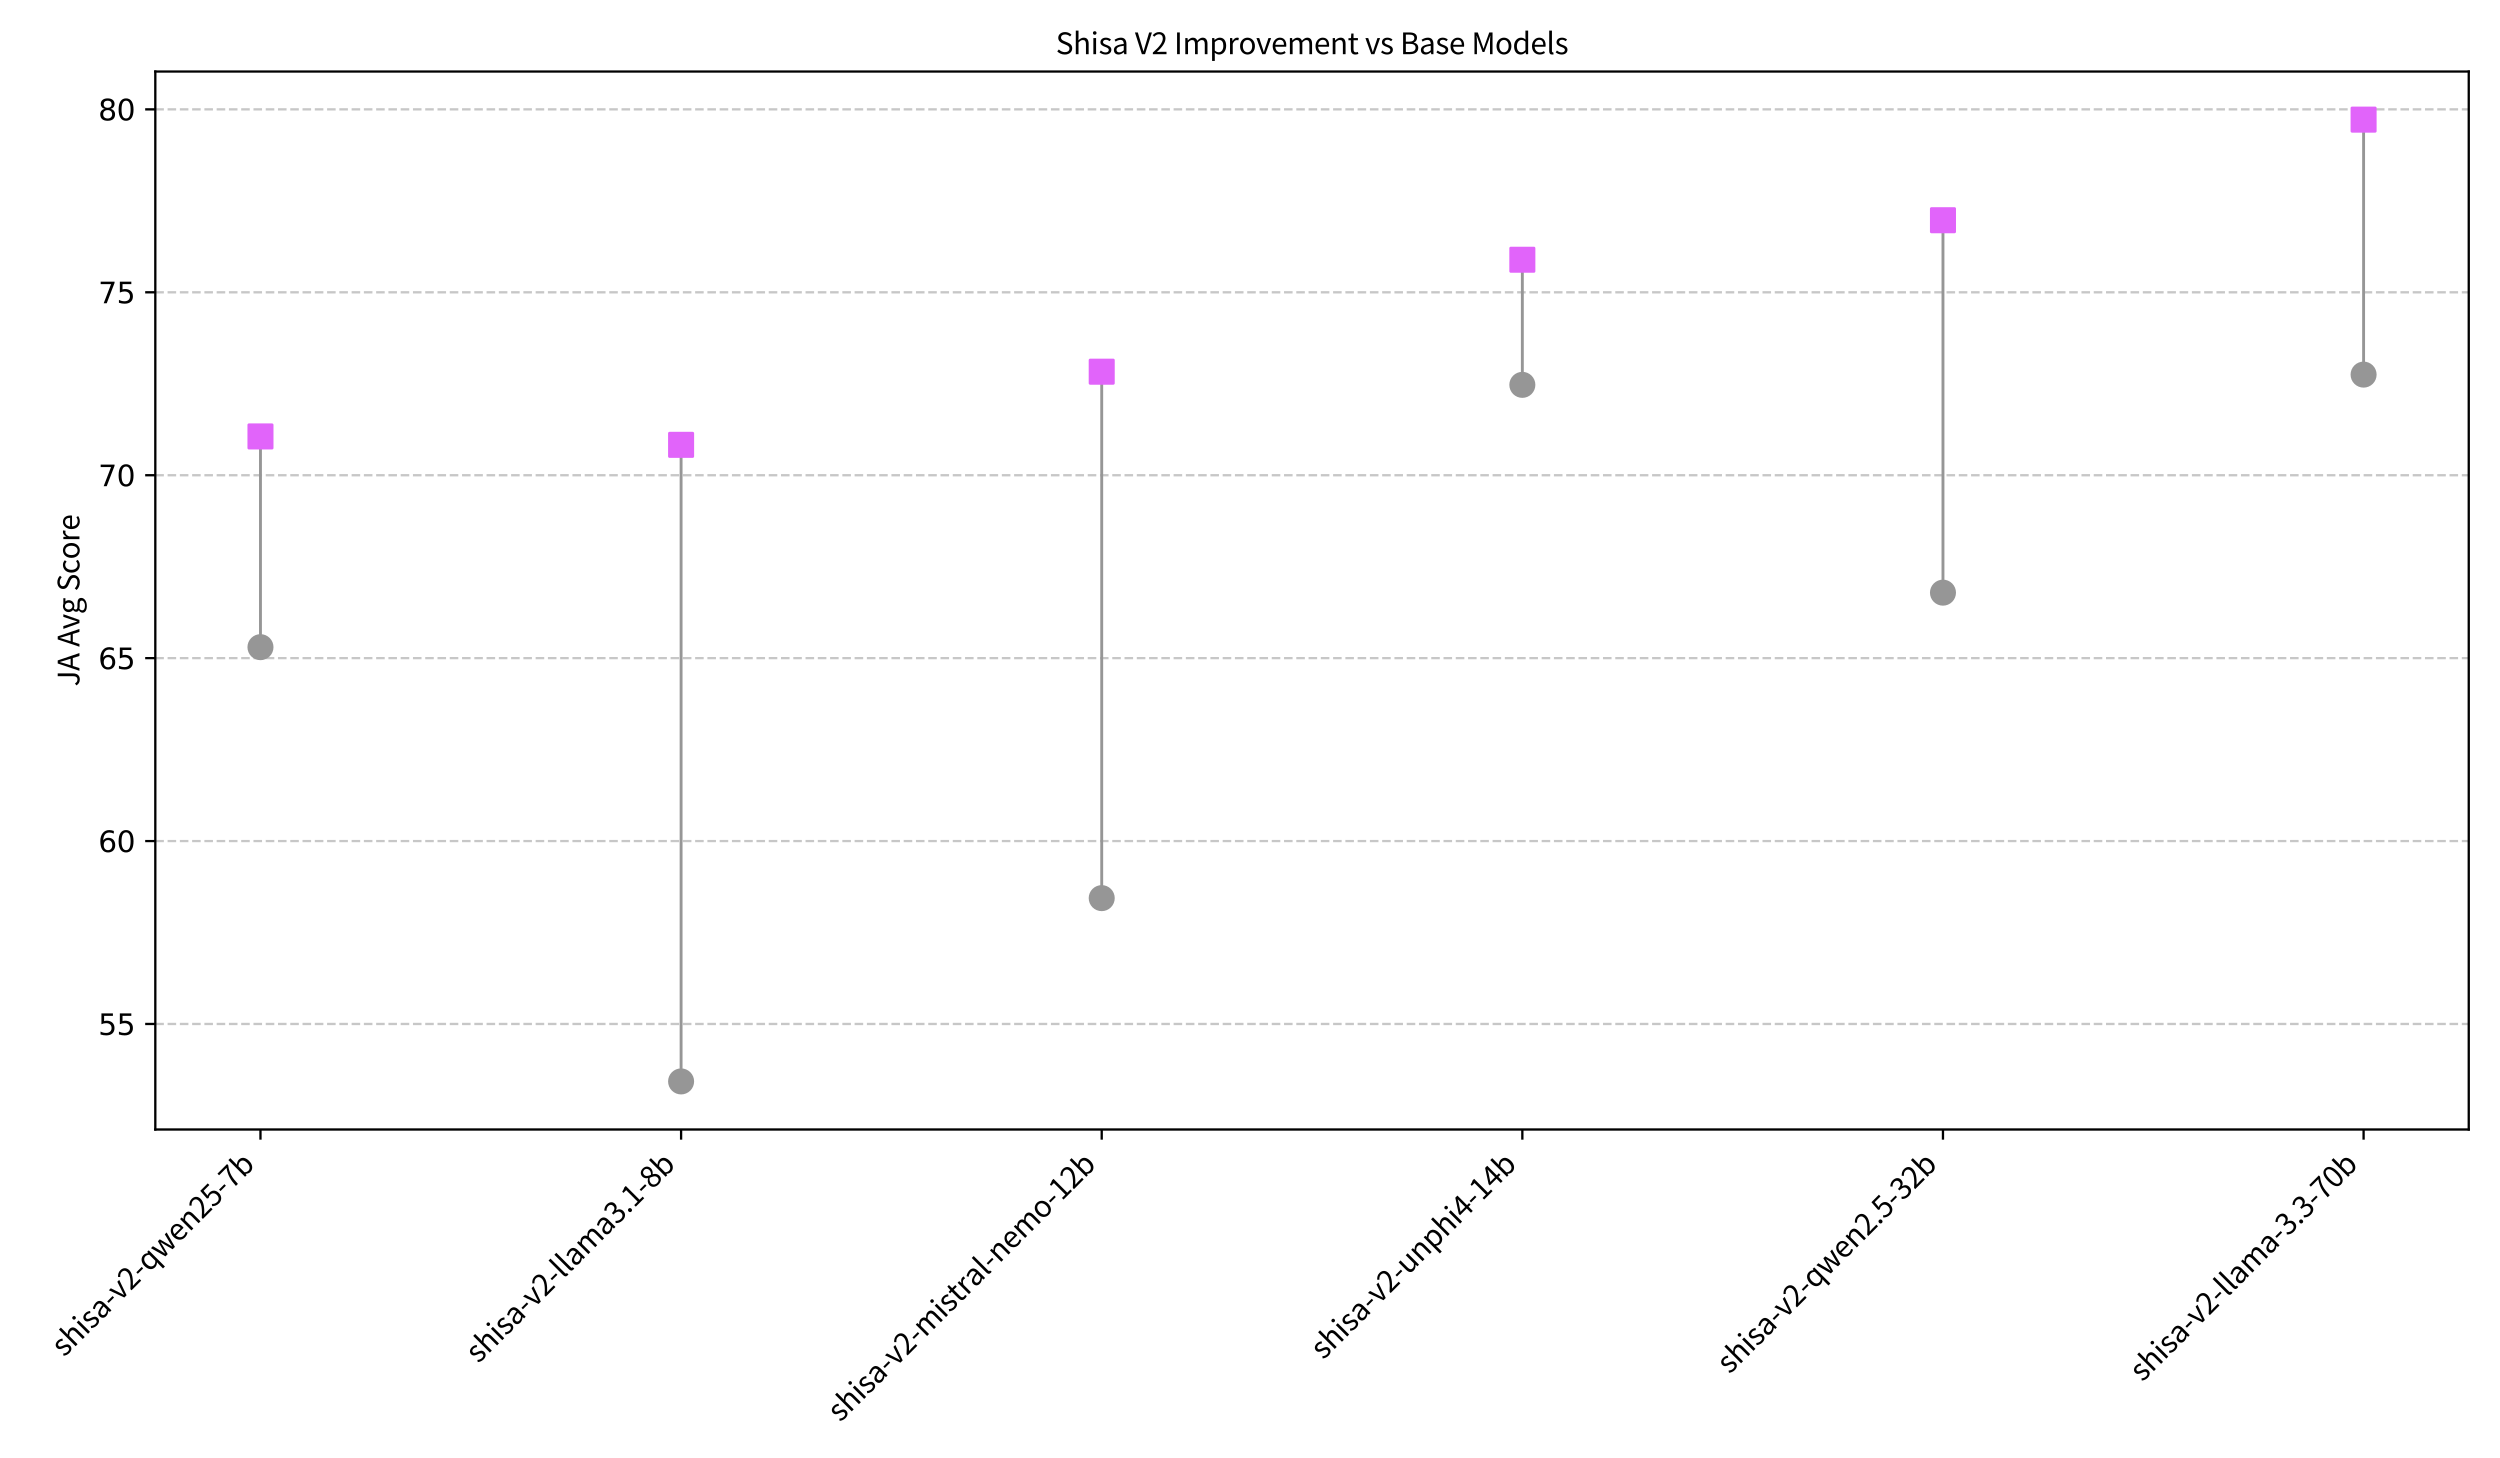 <?xml version="1.0" encoding="utf-8" standalone="no"?>
<!DOCTYPE svg PUBLIC "-//W3C//DTD SVG 1.1//EN"
  "http://www.w3.org/Graphics/SVG/1.1/DTD/svg11.dtd">
<svg xmlns:xlink="http://www.w3.org/1999/xlink" width="864pt" height="504pt" viewBox="0 0 864 504" xmlns="http://www.w3.org/2000/svg" version="1.1">
 <defs>
  <style type="text/css">*{stroke-linejoin: round; stroke-linecap: butt}</style>
 </defs>
 <g id="figure_1">
  <g id="patch_1">
   <path d="M 0 504 
L 864 504 
L 864 0 
L 0 0 
z
" style="fill: #ffffff"/>
  </g>
  <g id="axes_1">
   <g id="patch_2">
    <path d="M 53.676 390.359 
L 853.2 390.359 
L 853.2 24.72 
L 53.676 24.72 
z
" style="fill: #ffffff"/>
   </g>
   <g id="matplotlib.axis_1">
    <g id="xtick_1">
     <g id="line2d_1">
      <defs>
       <path id="m5d66eae91f" d="M 0 0 
L 0 3.5 
" style="stroke: #000000; stroke-width: 0.8"/>
      </defs>
      <g>
       <use xlink:href="#m5d66eae91f" x="90.018" y="390.359" style="stroke: #000000; stroke-width: 0.8"/>
      </g>
     </g>
     <g id="text_1">
      <!-- shisa-v2-qwen25-7b -->
      <g transform="translate(22.164 469.222) rotate(-45) scale(0.1 -0.1)">
       <defs>
        <path id="NotoSansCJKjp-Regular-73" d="M 1498 -83 
C 2317 -83 2758 384 2758 947 
C 2758 1606 2208 1811 1702 2003 
C 1312 2150 954 2278 954 2605 
C 954 2880 1158 3110 1600 3110 
C 1907 3110 2150 2976 2387 2803 
L 2669 3168 
C 2406 3386 2022 3565 1594 3565 
C 832 3565 397 3130 397 2579 
C 397 1984 922 1754 1408 1574 
C 1792 1434 2202 1267 2202 915 
C 2202 614 1978 371 1517 371 
C 1101 371 794 538 486 787 
L 205 397 
C 531 122 1005 -83 1498 -83 
z
" transform="scale(0.016)"/>
        <path id="NotoSansCJKjp-Regular-68" d="M 589 0 
L 1178 0 
L 1178 2522 
C 1523 2874 1766 3053 2125 3053 
C 2586 3053 2784 2778 2784 2125 
L 2784 0 
L 3366 0 
L 3366 2202 
C 3366 3085 3034 3565 2304 3565 
C 1830 3565 1472 3302 1152 2982 
L 1178 3699 
L 1178 5094 
L 589 5094 
L 589 0 
z
" transform="scale(0.016)"/>
        <path id="NotoSansCJKjp-Regular-69" d="M 589 0 
L 1178 0 
L 1178 3475 
L 589 3475 
L 589 0 
z
M 883 4192 
C 1114 4192 1274 4346 1274 4582 
C 1274 4806 1114 4960 883 4960 
C 653 4960 499 4806 499 4582 
C 499 4346 653 4192 883 4192 
z
" transform="scale(0.016)"/>
        <path id="NotoSansCJKjp-Regular-61" d="M 1389 -83 
C 1818 -83 2208 141 2541 416 
L 2560 416 
L 2611 0 
L 3091 0 
L 3091 2138 
C 3091 3002 2739 3565 1888 3565 
C 1325 3565 838 3315 525 3110 
L 749 2707 
C 1024 2893 1389 3078 1792 3078 
C 2362 3078 2509 2650 2509 2202 
C 1030 2035 378 1658 378 902 
C 378 275 806 -83 1389 -83 
z
M 1555 390 
C 1210 390 941 544 941 941 
C 941 1389 1338 1677 2509 1811 
L 2509 845 
C 2170 544 1888 390 1555 390 
z
" transform="scale(0.016)"/>
        <path id="NotoSansCJKjp-Regular-2d" d="M 294 1568 
L 1933 1568 
L 1933 2016 
L 294 2016 
L 294 1568 
z
" transform="scale(0.016)"/>
        <path id="NotoSansCJKjp-Regular-76" d="M 1338 0 
L 2022 0 
L 3251 3475 
L 2675 3475 
L 2016 1498 
C 1914 1158 1798 806 1696 474 
L 1664 474 
C 1562 806 1453 1158 1344 1498 
L 691 3475 
L 83 3475 
L 1338 0 
z
" transform="scale(0.016)"/>
        <path id="NotoSansCJKjp-Regular-32" d="M 282 0 
L 3232 0 
L 3232 506 
L 1933 506 
C 1696 506 1408 480 1165 461 
C 2266 1504 3008 2458 3008 3398 
C 3008 4230 2477 4774 1638 4774 
C 1043 4774 634 4506 256 4090 
L 595 3757 
C 858 4070 1184 4301 1568 4301 
C 2150 4301 2432 3910 2432 3373 
C 2432 2566 1754 1632 282 346 
L 282 0 
z
" transform="scale(0.016)"/>
        <path id="NotoSansCJKjp-Regular-71" d="M 2790 -1466 
L 3379 -1466 
L 3379 3475 
L 2912 3475 
L 2854 3149 
L 2842 3149 
C 2534 3418 2253 3565 1843 3565 
C 1050 3565 339 2861 339 1734 
C 339 576 902 -83 1773 -83 
C 2176 -83 2541 128 2822 403 
L 2790 -230 
L 2790 -1466 
z
M 1901 410 
C 1293 410 941 902 941 1741 
C 941 2534 1389 3072 1946 3072 
C 2234 3072 2502 2970 2790 2707 
L 2790 883 
C 2502 563 2221 410 1901 410 
z
" transform="scale(0.016)"/>
        <path id="NotoSansCJKjp-Regular-77" d="M 1139 0 
L 1818 0 
L 2310 1862 
C 2400 2195 2470 2522 2547 2874 
L 2579 2874 
C 2662 2522 2726 2202 2816 1875 
L 3315 0 
L 4026 0 
L 4966 3475 
L 4403 3475 
L 3898 1466 
C 3821 1133 3757 819 3686 499 
L 3654 499 
C 3571 819 3494 1133 3411 1466 
L 2867 3475 
L 2298 3475 
L 1754 1466 
C 1670 1133 1594 819 1523 499 
L 1491 499 
C 1421 819 1357 1133 1286 1466 
L 768 3475 
L 173 3475 
L 1139 0 
z
" transform="scale(0.016)"/>
        <path id="NotoSansCJKjp-Regular-65" d="M 1997 -83 
C 2464 -83 2835 70 3136 269 
L 2931 659 
C 2669 486 2400 384 2061 384 
C 1402 384 947 858 909 1600 
L 3251 1600 
C 3264 1690 3277 1805 3277 1933 
C 3277 2925 2778 3565 1888 3565 
C 1094 3565 333 2867 333 1734 
C 333 589 1069 -83 1997 -83 
z
M 902 2016 
C 973 2707 1408 3098 1901 3098 
C 2445 3098 2765 2720 2765 2016 
L 902 2016 
z
" transform="scale(0.016)"/>
        <path id="NotoSansCJKjp-Regular-6e" d="M 589 0 
L 1178 0 
L 1178 2522 
C 1523 2874 1766 3053 2125 3053 
C 2586 3053 2784 2778 2784 2125 
L 2784 0 
L 3366 0 
L 3366 2202 
C 3366 3085 3034 3565 2304 3565 
C 1830 3565 1466 3302 1139 2970 
L 1126 2970 
L 1069 3475 
L 589 3475 
L 589 0 
z
" transform="scale(0.016)"/>
        <path id="NotoSansCJKjp-Regular-35" d="M 1677 -83 
C 2464 -83 3213 499 3213 1523 
C 3213 2560 2573 3021 1798 3021 
C 1517 3021 1306 2950 1094 2835 
L 1216 4192 
L 2982 4192 
L 2982 4691 
L 704 4691 
L 550 2502 
L 864 2304 
C 1133 2483 1331 2579 1645 2579 
C 2234 2579 2618 2182 2618 1510 
C 2618 826 2176 403 1619 403 
C 1075 403 730 653 467 922 
L 173 538 
C 493 224 941 -83 1677 -83 
z
" transform="scale(0.016)"/>
        <path id="NotoSansCJKjp-Regular-37" d="M 1267 0 
L 1875 0 
C 1952 1837 2150 2931 3251 4339 
L 3251 4691 
L 314 4691 
L 314 4192 
L 2592 4192 
C 1670 2912 1350 1779 1267 0 
z
" transform="scale(0.016)"/>
        <path id="NotoSansCJKjp-Regular-62" d="M 2118 -83 
C 2912 -83 3629 602 3629 1792 
C 3629 2867 3142 3565 2246 3565 
C 1856 3565 1472 3347 1152 3078 
L 1178 3699 
L 1178 5094 
L 589 5094 
L 589 0 
L 1056 0 
L 1107 358 
L 1133 358 
C 1434 83 1798 -83 2118 -83 
z
M 2022 410 
C 1792 410 1478 499 1178 768 
L 1178 2598 
C 1504 2906 1811 3072 2099 3072 
C 2765 3072 3021 2560 3021 1786 
C 3021 928 2598 410 2022 410 
z
" transform="scale(0.016)"/>
       </defs>
       <use xlink:href="#NotoSansCJKjp-Regular-73"/>
       <use xlink:href="#NotoSansCJKjp-Regular-68" transform="translate(46.8 0)"/>
       <use xlink:href="#NotoSansCJKjp-Regular-69" transform="translate(107.5 0)"/>
       <use xlink:href="#NotoSansCJKjp-Regular-73" transform="translate(135 0)"/>
       <use xlink:href="#NotoSansCJKjp-Regular-61" transform="translate(181.8 0)"/>
       <use xlink:href="#NotoSansCJKjp-Regular-2d" transform="translate(238.1 0)"/>
       <use xlink:href="#NotoSansCJKjp-Regular-76" transform="translate(272.8 0)"/>
       <use xlink:href="#NotoSansCJKjp-Regular-32" transform="translate(324.9 0)"/>
       <use xlink:href="#NotoSansCJKjp-Regular-2d" transform="translate(380.4 0)"/>
       <use xlink:href="#NotoSansCJKjp-Regular-71" transform="translate(415.1 0)"/>
       <use xlink:href="#NotoSansCJKjp-Regular-77" transform="translate(477.1 0)"/>
       <use xlink:href="#NotoSansCJKjp-Regular-65" transform="translate(557.3 0)"/>
       <use xlink:href="#NotoSansCJKjp-Regular-6e" transform="translate(612.7 0)"/>
       <use xlink:href="#NotoSansCJKjp-Regular-32" transform="translate(673.7 0)"/>
       <use xlink:href="#NotoSansCJKjp-Regular-35" transform="translate(729.2 0)"/>
       <use xlink:href="#NotoSansCJKjp-Regular-2d" transform="translate(784.7 0)"/>
       <use xlink:href="#NotoSansCJKjp-Regular-37" transform="translate(819.4 0)"/>
       <use xlink:href="#NotoSansCJKjp-Regular-62" transform="translate(874.9 0)"/>
      </g>
     </g>
    </g>
    <g id="xtick_2">
     <g id="line2d_2">
      <g>
       <use xlink:href="#m5d66eae91f" x="235.386" y="390.359" style="stroke: #000000; stroke-width: 0.8"/>
      </g>
     </g>
     <g id="text_2">
      <!-- shisa-v2-llama3.1-8b -->
      <g transform="translate(165.326 471.427) rotate(-45) scale(0.1 -0.1)">
       <defs>
        <path id="NotoSansCJKjp-Regular-6c" d="M 1203 -83 
C 1363 -83 1459 -58 1542 -32 
L 1459 416 
C 1395 403 1370 403 1338 403 
C 1248 403 1178 474 1178 653 
L 1178 5094 
L 589 5094 
L 589 691 
C 589 198 768 -83 1203 -83 
z
" transform="scale(0.016)"/>
        <path id="NotoSansCJKjp-Regular-6d" d="M 589 0 
L 1178 0 
L 1178 2522 
C 1491 2880 1786 3053 2048 3053 
C 2490 3053 2694 2778 2694 2125 
L 2694 0 
L 3277 0 
L 3277 2522 
C 3603 2880 3885 3053 4154 3053 
C 4595 3053 4800 2778 4800 2125 
L 4800 0 
L 5382 0 
L 5382 2202 
C 5382 3085 5043 3565 4333 3565 
C 3904 3565 3546 3290 3181 2899 
C 3040 3309 2758 3565 2221 3565 
C 1805 3565 1446 3302 1139 2970 
L 1126 2970 
L 1069 3475 
L 589 3475 
L 589 0 
z
" transform="scale(0.016)"/>
        <path id="NotoSansCJKjp-Regular-33" d="M 1683 -83 
C 2522 -83 3194 416 3194 1254 
C 3194 1901 2752 2310 2202 2445 
L 2202 2477 
C 2701 2650 3034 3034 3034 3603 
C 3034 4346 2458 4774 1664 4774 
C 1126 4774 710 4538 358 4218 
L 672 3846 
C 941 4115 1267 4301 1645 4301 
C 2138 4301 2438 4006 2438 3558 
C 2438 3053 2112 2662 1139 2662 
L 1139 2214 
C 2227 2214 2598 1843 2598 1274 
C 2598 736 2208 403 1645 403 
C 1114 403 762 659 486 941 
L 186 563 
C 493 224 954 -83 1683 -83 
z
" transform="scale(0.016)"/>
        <path id="NotoSansCJKjp-Regular-2e" d="M 890 -83 
C 1120 -83 1312 96 1312 358 
C 1312 627 1120 806 890 806 
C 653 806 467 627 467 358 
C 467 96 653 -83 890 -83 
z
" transform="scale(0.016)"/>
        <path id="NotoSansCJKjp-Regular-31" d="M 563 0 
L 3136 0 
L 3136 486 
L 2195 486 
L 2195 4691 
L 1747 4691 
C 1491 4544 1190 4435 774 4358 
L 774 3987 
L 1613 3987 
L 1613 486 
L 563 486 
L 563 0 
z
" transform="scale(0.016)"/>
        <path id="NotoSansCJKjp-Regular-38" d="M 1792 -83 
C 2669 -83 3258 448 3258 1126 
C 3258 1773 2880 2125 2470 2362 
L 2470 2394 
C 2746 2611 3091 3034 3091 3526 
C 3091 4250 2605 4762 1805 4762 
C 1075 4762 518 4282 518 3571 
C 518 3078 813 2726 1152 2490 
L 1152 2464 
C 723 2234 294 1792 294 1165 
C 294 442 922 -83 1792 -83 
z
M 2112 2547 
C 1555 2765 1050 3014 1050 3571 
C 1050 4026 1363 4326 1798 4326 
C 2298 4326 2592 3962 2592 3494 
C 2592 3149 2426 2829 2112 2547 
z
M 1798 352 
C 1235 352 813 717 813 1216 
C 813 1664 1082 2035 1459 2278 
C 2125 2010 2701 1779 2701 1146 
C 2701 678 2342 352 1798 352 
z
" transform="scale(0.016)"/>
       </defs>
       <use xlink:href="#NotoSansCJKjp-Regular-73"/>
       <use xlink:href="#NotoSansCJKjp-Regular-68" transform="translate(46.8 0)"/>
       <use xlink:href="#NotoSansCJKjp-Regular-69" transform="translate(107.5 0)"/>
       <use xlink:href="#NotoSansCJKjp-Regular-73" transform="translate(135 0)"/>
       <use xlink:href="#NotoSansCJKjp-Regular-61" transform="translate(181.8 0)"/>
       <use xlink:href="#NotoSansCJKjp-Regular-2d" transform="translate(238.1 0)"/>
       <use xlink:href="#NotoSansCJKjp-Regular-76" transform="translate(272.8 0)"/>
       <use xlink:href="#NotoSansCJKjp-Regular-32" transform="translate(324.9 0)"/>
       <use xlink:href="#NotoSansCJKjp-Regular-2d" transform="translate(380.4 0)"/>
       <use xlink:href="#NotoSansCJKjp-Regular-6c" transform="translate(415.1 0)"/>
       <use xlink:href="#NotoSansCJKjp-Regular-6c" transform="translate(443.5 0)"/>
       <use xlink:href="#NotoSansCJKjp-Regular-61" transform="translate(471.9 0)"/>
       <use xlink:href="#NotoSansCJKjp-Regular-6d" transform="translate(528.2 0)"/>
       <use xlink:href="#NotoSansCJKjp-Regular-61" transform="translate(620.8 0)"/>
       <use xlink:href="#NotoSansCJKjp-Regular-33" transform="translate(677.1 0)"/>
       <use xlink:href="#NotoSansCJKjp-Regular-2e" transform="translate(732.6 0)"/>
       <use xlink:href="#NotoSansCJKjp-Regular-31" transform="translate(760.4 0)"/>
       <use xlink:href="#NotoSansCJKjp-Regular-2d" transform="translate(815.9 0)"/>
       <use xlink:href="#NotoSansCJKjp-Regular-38" transform="translate(850.6 0)"/>
       <use xlink:href="#NotoSansCJKjp-Regular-62" transform="translate(906.1 0)"/>
      </g>
     </g>
    </g>
    <g id="xtick_3">
     <g id="line2d_3">
      <g>
       <use xlink:href="#m5d66eae91f" x="380.754" y="390.359" style="stroke: #000000; stroke-width: 0.8"/>
      </g>
     </g>
     <g id="text_3">
      <!-- shisa-v2-mistral-nemo-12b -->
      <g transform="translate(290.394 491.728) rotate(-45) scale(0.1 -0.1)">
       <defs>
        <path id="NotoSansCJKjp-Regular-74" d="M 1677 -83 
C 1894 -83 2125 -19 2323 45 
L 2208 486 
C 2093 435 1939 390 1811 390 
C 1408 390 1274 634 1274 1056 
L 1274 3002 
L 2221 3002 
L 2221 3475 
L 1274 3475 
L 1274 4454 
L 787 4454 
L 723 3475 
L 173 3443 
L 173 3002 
L 691 3002 
L 691 1075 
C 691 378 941 -83 1677 -83 
z
" transform="scale(0.016)"/>
        <path id="NotoSansCJKjp-Regular-72" d="M 589 0 
L 1178 0 
L 1178 2234 
C 1408 2822 1760 3040 2048 3040 
C 2195 3040 2272 3021 2387 2982 
L 2496 3488 
C 2387 3546 2278 3565 2125 3565 
C 1741 3565 1382 3283 1139 2842 
L 1126 2842 
L 1069 3475 
L 589 3475 
L 589 0 
z
" transform="scale(0.016)"/>
        <path id="NotoSansCJKjp-Regular-6f" d="M 1939 -83 
C 2790 -83 3546 582 3546 1734 
C 3546 2893 2790 3565 1939 3565 
C 1088 3565 333 2893 333 1734 
C 333 582 1088 -83 1939 -83 
z
M 1939 403 
C 1338 403 934 934 934 1734 
C 934 2534 1338 3072 1939 3072 
C 2541 3072 2950 2534 2950 1734 
C 2950 934 2541 403 1939 403 
z
" transform="scale(0.016)"/>
       </defs>
       <use xlink:href="#NotoSansCJKjp-Regular-73"/>
       <use xlink:href="#NotoSansCJKjp-Regular-68" transform="translate(46.8 0)"/>
       <use xlink:href="#NotoSansCJKjp-Regular-69" transform="translate(107.5 0)"/>
       <use xlink:href="#NotoSansCJKjp-Regular-73" transform="translate(135 0)"/>
       <use xlink:href="#NotoSansCJKjp-Regular-61" transform="translate(181.8 0)"/>
       <use xlink:href="#NotoSansCJKjp-Regular-2d" transform="translate(238.1 0)"/>
       <use xlink:href="#NotoSansCJKjp-Regular-76" transform="translate(272.8 0)"/>
       <use xlink:href="#NotoSansCJKjp-Regular-32" transform="translate(324.9 0)"/>
       <use xlink:href="#NotoSansCJKjp-Regular-2d" transform="translate(380.4 0)"/>
       <use xlink:href="#NotoSansCJKjp-Regular-6d" transform="translate(415.1 0)"/>
       <use xlink:href="#NotoSansCJKjp-Regular-69" transform="translate(507.7 0)"/>
       <use xlink:href="#NotoSansCJKjp-Regular-73" transform="translate(535.2 0)"/>
       <use xlink:href="#NotoSansCJKjp-Regular-74" transform="translate(582 0)"/>
       <use xlink:href="#NotoSansCJKjp-Regular-72" transform="translate(619.7 0)"/>
       <use xlink:href="#NotoSansCJKjp-Regular-61" transform="translate(658.5 0)"/>
       <use xlink:href="#NotoSansCJKjp-Regular-6c" transform="translate(714.8 0)"/>
       <use xlink:href="#NotoSansCJKjp-Regular-2d" transform="translate(743.2 0)"/>
       <use xlink:href="#NotoSansCJKjp-Regular-6e" transform="translate(777.9 0)"/>
       <use xlink:href="#NotoSansCJKjp-Regular-65" transform="translate(838.9 0)"/>
       <use xlink:href="#NotoSansCJKjp-Regular-6d" transform="translate(894.3 0)"/>
       <use xlink:href="#NotoSansCJKjp-Regular-6f" transform="translate(986.9 0)"/>
       <use xlink:href="#NotoSansCJKjp-Regular-2d" transform="translate(1047.5 0)"/>
       <use xlink:href="#NotoSansCJKjp-Regular-31" transform="translate(1082.2 0)"/>
       <use xlink:href="#NotoSansCJKjp-Regular-32" transform="translate(1137.7 0)"/>
       <use xlink:href="#NotoSansCJKjp-Regular-62" transform="translate(1193.2 0)"/>
      </g>
     </g>
    </g>
    <g id="xtick_4">
     <g id="line2d_4">
      <g>
       <use xlink:href="#m5d66eae91f" x="526.122" y="390.359" style="stroke: #000000; stroke-width: 0.8"/>
      </g>
     </g>
     <g id="text_4">
      <!-- shisa-v2-unphi4-14b -->
      <g transform="translate(457.327 470.162) rotate(-45) scale(0.1 -0.1)">
       <defs>
        <path id="NotoSansCJKjp-Regular-75" d="M 1606 -83 
C 2080 -83 2426 166 2752 544 
L 2771 544 
L 2816 0 
L 3302 0 
L 3302 3475 
L 2720 3475 
L 2720 1011 
C 2387 602 2138 422 1779 422 
C 1318 422 1126 698 1126 1344 
L 1126 3475 
L 538 3475 
L 538 1274 
C 538 384 870 -83 1606 -83 
z
" transform="scale(0.016)"/>
        <path id="NotoSansCJKjp-Regular-70" d="M 589 -1466 
L 1178 -1466 
L 1178 -288 
L 1158 320 
C 1472 58 1805 -83 2118 -83 
C 2912 -83 3629 602 3629 1792 
C 3629 2867 3142 3565 2246 3565 
C 1843 3565 1453 3334 1139 3072 
L 1126 3072 
L 1069 3475 
L 589 3475 
L 589 -1466 
z
M 2022 410 
C 1792 410 1485 499 1178 768 
L 1178 2598 
C 1510 2906 1811 3072 2099 3072 
C 2765 3072 3021 2560 3021 1786 
C 3021 928 2598 410 2022 410 
z
" transform="scale(0.016)"/>
        <path id="NotoSansCJKjp-Regular-34" d="M 2176 0 
L 2726 0 
L 2726 1293 
L 3354 1293 
L 3354 1760 
L 2726 1760 
L 2726 4691 
L 2080 4691 
L 128 1677 
L 128 1293 
L 2176 1293 
L 2176 0 
z
M 2176 1760 
L 736 1760 
L 1805 3360 
C 1939 3590 2067 3827 2182 4051 
L 2208 4051 
C 2195 3814 2176 3430 2176 3200 
L 2176 1760 
z
" transform="scale(0.016)"/>
       </defs>
       <use xlink:href="#NotoSansCJKjp-Regular-73"/>
       <use xlink:href="#NotoSansCJKjp-Regular-68" transform="translate(46.8 0)"/>
       <use xlink:href="#NotoSansCJKjp-Regular-69" transform="translate(107.5 0)"/>
       <use xlink:href="#NotoSansCJKjp-Regular-73" transform="translate(135 0)"/>
       <use xlink:href="#NotoSansCJKjp-Regular-61" transform="translate(181.8 0)"/>
       <use xlink:href="#NotoSansCJKjp-Regular-2d" transform="translate(238.1 0)"/>
       <use xlink:href="#NotoSansCJKjp-Regular-76" transform="translate(272.8 0)"/>
       <use xlink:href="#NotoSansCJKjp-Regular-32" transform="translate(324.9 0)"/>
       <use xlink:href="#NotoSansCJKjp-Regular-2d" transform="translate(380.4 0)"/>
       <use xlink:href="#NotoSansCJKjp-Regular-75" transform="translate(415.1 0)"/>
       <use xlink:href="#NotoSansCJKjp-Regular-6e" transform="translate(475.8 0)"/>
       <use xlink:href="#NotoSansCJKjp-Regular-70" transform="translate(536.8 0)"/>
       <use xlink:href="#NotoSansCJKjp-Regular-68" transform="translate(598.8 0)"/>
       <use xlink:href="#NotoSansCJKjp-Regular-69" transform="translate(659.5 0)"/>
       <use xlink:href="#NotoSansCJKjp-Regular-34" transform="translate(687 0)"/>
       <use xlink:href="#NotoSansCJKjp-Regular-2d" transform="translate(742.5 0)"/>
       <use xlink:href="#NotoSansCJKjp-Regular-31" transform="translate(777.2 0)"/>
       <use xlink:href="#NotoSansCJKjp-Regular-34" transform="translate(832.7 0)"/>
       <use xlink:href="#NotoSansCJKjp-Regular-62" transform="translate(888.2 0)"/>
      </g>
     </g>
    </g>
    <g id="xtick_5">
     <g id="line2d_5">
      <g>
       <use xlink:href="#m5d66eae91f" x="671.49" y="390.359" style="stroke: #000000; stroke-width: 0.8"/>
      </g>
     </g>
     <g id="text_5">
      <!-- shisa-v2-qwen2.5-32b -->
      <g transform="translate(597.745 475.112) rotate(-45) scale(0.1 -0.1)">
       <use xlink:href="#NotoSansCJKjp-Regular-73"/>
       <use xlink:href="#NotoSansCJKjp-Regular-68" transform="translate(46.8 0)"/>
       <use xlink:href="#NotoSansCJKjp-Regular-69" transform="translate(107.5 0)"/>
       <use xlink:href="#NotoSansCJKjp-Regular-73" transform="translate(135 0)"/>
       <use xlink:href="#NotoSansCJKjp-Regular-61" transform="translate(181.8 0)"/>
       <use xlink:href="#NotoSansCJKjp-Regular-2d" transform="translate(238.1 0)"/>
       <use xlink:href="#NotoSansCJKjp-Regular-76" transform="translate(272.8 0)"/>
       <use xlink:href="#NotoSansCJKjp-Regular-32" transform="translate(324.9 0)"/>
       <use xlink:href="#NotoSansCJKjp-Regular-2d" transform="translate(380.4 0)"/>
       <use xlink:href="#NotoSansCJKjp-Regular-71" transform="translate(415.1 0)"/>
       <use xlink:href="#NotoSansCJKjp-Regular-77" transform="translate(477.1 0)"/>
       <use xlink:href="#NotoSansCJKjp-Regular-65" transform="translate(557.3 0)"/>
       <use xlink:href="#NotoSansCJKjp-Regular-6e" transform="translate(612.7 0)"/>
       <use xlink:href="#NotoSansCJKjp-Regular-32" transform="translate(673.7 0)"/>
       <use xlink:href="#NotoSansCJKjp-Regular-2e" transform="translate(729.2 0)"/>
       <use xlink:href="#NotoSansCJKjp-Regular-35" transform="translate(757 0)"/>
       <use xlink:href="#NotoSansCJKjp-Regular-2d" transform="translate(812.5 0)"/>
       <use xlink:href="#NotoSansCJKjp-Regular-33" transform="translate(847.2 0)"/>
       <use xlink:href="#NotoSansCJKjp-Regular-32" transform="translate(902.7 0)"/>
       <use xlink:href="#NotoSansCJKjp-Regular-62" transform="translate(958.2 0)"/>
      </g>
     </g>
    </g>
    <g id="xtick_6">
     <g id="line2d_6">
      <g>
       <use xlink:href="#m5d66eae91f" x="816.858" y="390.359" style="stroke: #000000; stroke-width: 0.8"/>
      </g>
     </g>
     <g id="text_6">
      <!-- shisa-v2-llama-3.3-70b -->
      <g transform="translate(740.42 477.805) rotate(-45) scale(0.1 -0.1)">
       <defs>
        <path id="NotoSansCJKjp-Regular-30" d="M 1779 -83 
C 2669 -83 3238 723 3238 2362 
C 3238 3987 2669 4774 1779 4774 
C 883 4774 320 3987 320 2362 
C 320 723 883 -83 1779 -83 
z
M 1779 390 
C 1248 390 883 986 883 2362 
C 883 3731 1248 4314 1779 4314 
C 2310 4314 2675 3731 2675 2362 
C 2675 986 2310 390 1779 390 
z
" transform="scale(0.016)"/>
       </defs>
       <use xlink:href="#NotoSansCJKjp-Regular-73"/>
       <use xlink:href="#NotoSansCJKjp-Regular-68" transform="translate(46.8 0)"/>
       <use xlink:href="#NotoSansCJKjp-Regular-69" transform="translate(107.5 0)"/>
       <use xlink:href="#NotoSansCJKjp-Regular-73" transform="translate(135 0)"/>
       <use xlink:href="#NotoSansCJKjp-Regular-61" transform="translate(181.8 0)"/>
       <use xlink:href="#NotoSansCJKjp-Regular-2d" transform="translate(238.1 0)"/>
       <use xlink:href="#NotoSansCJKjp-Regular-76" transform="translate(272.8 0)"/>
       <use xlink:href="#NotoSansCJKjp-Regular-32" transform="translate(324.9 0)"/>
       <use xlink:href="#NotoSansCJKjp-Regular-2d" transform="translate(380.4 0)"/>
       <use xlink:href="#NotoSansCJKjp-Regular-6c" transform="translate(415.1 0)"/>
       <use xlink:href="#NotoSansCJKjp-Regular-6c" transform="translate(443.5 0)"/>
       <use xlink:href="#NotoSansCJKjp-Regular-61" transform="translate(471.9 0)"/>
       <use xlink:href="#NotoSansCJKjp-Regular-6d" transform="translate(528.2 0)"/>
       <use xlink:href="#NotoSansCJKjp-Regular-61" transform="translate(620.8 0)"/>
       <use xlink:href="#NotoSansCJKjp-Regular-2d" transform="translate(677.1 0)"/>
       <use xlink:href="#NotoSansCJKjp-Regular-33" transform="translate(711.8 0)"/>
       <use xlink:href="#NotoSansCJKjp-Regular-2e" transform="translate(767.3 0)"/>
       <use xlink:href="#NotoSansCJKjp-Regular-33" transform="translate(795.1 0)"/>
       <use xlink:href="#NotoSansCJKjp-Regular-2d" transform="translate(850.6 0)"/>
       <use xlink:href="#NotoSansCJKjp-Regular-37" transform="translate(885.3 0)"/>
       <use xlink:href="#NotoSansCJKjp-Regular-30" transform="translate(940.8 0)"/>
       <use xlink:href="#NotoSansCJKjp-Regular-62" transform="translate(996.3 0)"/>
      </g>
     </g>
    </g>
   </g>
   <g id="matplotlib.axis_2">
    <g id="ytick_1">
     <g id="line2d_7">
      <path d="M 53.676 353.888 
L 853.2 353.888 
" clip-path="url(#p41ccd179f3)" style="fill: none; stroke-dasharray: 2.96,1.28; stroke-dashoffset: 0; stroke: #b0b0b0; stroke-opacity: 0.7; stroke-width: 0.8"/>
     </g>
     <g id="line2d_8">
      <defs>
       <path id="m569d8ddca1" d="M 0 0 
L -3.5 0 
" style="stroke: #000000; stroke-width: 0.8"/>
      </defs>
      <g>
       <use xlink:href="#m569d8ddca1" x="53.676" y="353.888" style="stroke: #000000; stroke-width: 0.8"/>
      </g>
     </g>
     <g id="text_7">
      <!-- 55 -->
      <g transform="translate(33.951 357.688) scale(0.1 -0.1)">
       <defs>
        <path id="DejaVuSans-35" d="M 691 4666 
L 3169 4666 
L 3169 4134 
L 1269 4134 
L 1269 2991 
Q 1406 3038 1543 3061 
Q 1681 3084 1819 3084 
Q 2600 3084 3056 2656 
Q 3513 2228 3513 1497 
Q 3513 744 3044 326 
Q 2575 -91 1722 -91 
Q 1428 -91 1123 -41 
Q 819 9 494 109 
L 494 744 
Q 775 591 1075 516 
Q 1375 441 1709 441 
Q 2250 441 2565 725 
Q 2881 1009 2881 1497 
Q 2881 1984 2565 2268 
Q 2250 2553 1709 2553 
Q 1456 2553 1204 2497 
Q 953 2441 691 2322 
L 691 4666 
z
" transform="scale(0.016)"/>
       </defs>
       <use xlink:href="#DejaVuSans-35"/>
       <use xlink:href="#DejaVuSans-35" transform="translate(63.623 0)"/>
      </g>
     </g>
    </g>
    <g id="ytick_2">
     <g id="line2d_9">
      <path d="M 53.676 290.671 
L 853.2 290.671 
" clip-path="url(#p41ccd179f3)" style="fill: none; stroke-dasharray: 2.96,1.28; stroke-dashoffset: 0; stroke: #b0b0b0; stroke-opacity: 0.7; stroke-width: 0.8"/>
     </g>
     <g id="line2d_10">
      <g>
       <use xlink:href="#m569d8ddca1" x="53.676" y="290.671" style="stroke: #000000; stroke-width: 0.8"/>
      </g>
     </g>
     <g id="text_8">
      <!-- 60 -->
      <g transform="translate(33.951 294.47) scale(0.1 -0.1)">
       <defs>
        <path id="DejaVuSans-36" d="M 2113 2584 
Q 1688 2584 1439 2293 
Q 1191 2003 1191 1497 
Q 1191 994 1439 701 
Q 1688 409 2113 409 
Q 2538 409 2786 701 
Q 3034 994 3034 1497 
Q 3034 2003 2786 2293 
Q 2538 2584 2113 2584 
z
M 3366 4563 
L 3366 3988 
Q 3128 4100 2886 4159 
Q 2644 4219 2406 4219 
Q 1781 4219 1451 3797 
Q 1122 3375 1075 2522 
Q 1259 2794 1537 2939 
Q 1816 3084 2150 3084 
Q 2853 3084 3261 2657 
Q 3669 2231 3669 1497 
Q 3669 778 3244 343 
Q 2819 -91 2113 -91 
Q 1303 -91 875 529 
Q 447 1150 447 2328 
Q 447 3434 972 4092 
Q 1497 4750 2381 4750 
Q 2619 4750 2861 4703 
Q 3103 4656 3366 4563 
z
" transform="scale(0.016)"/>
        <path id="DejaVuSans-30" d="M 2034 4250 
Q 1547 4250 1301 3770 
Q 1056 3291 1056 2328 
Q 1056 1369 1301 889 
Q 1547 409 2034 409 
Q 2525 409 2770 889 
Q 3016 1369 3016 2328 
Q 3016 3291 2770 3770 
Q 2525 4250 2034 4250 
z
M 2034 4750 
Q 2819 4750 3233 4129 
Q 3647 3509 3647 2328 
Q 3647 1150 3233 529 
Q 2819 -91 2034 -91 
Q 1250 -91 836 529 
Q 422 1150 422 2328 
Q 422 3509 836 4129 
Q 1250 4750 2034 4750 
z
" transform="scale(0.016)"/>
       </defs>
       <use xlink:href="#DejaVuSans-36"/>
       <use xlink:href="#DejaVuSans-30" transform="translate(63.623 0)"/>
      </g>
     </g>
    </g>
    <g id="ytick_3">
     <g id="line2d_11">
      <path d="M 53.676 227.453 
L 853.2 227.453 
" clip-path="url(#p41ccd179f3)" style="fill: none; stroke-dasharray: 2.96,1.28; stroke-dashoffset: 0; stroke: #b0b0b0; stroke-opacity: 0.7; stroke-width: 0.8"/>
     </g>
     <g id="line2d_12">
      <g>
       <use xlink:href="#m569d8ddca1" x="53.676" y="227.453" style="stroke: #000000; stroke-width: 0.8"/>
      </g>
     </g>
     <g id="text_9">
      <!-- 65 -->
      <g transform="translate(33.951 231.252) scale(0.1 -0.1)">
       <use xlink:href="#DejaVuSans-36"/>
       <use xlink:href="#DejaVuSans-35" transform="translate(63.623 0)"/>
      </g>
     </g>
    </g>
    <g id="ytick_4">
     <g id="line2d_13">
      <path d="M 53.676 164.235 
L 853.2 164.235 
" clip-path="url(#p41ccd179f3)" style="fill: none; stroke-dasharray: 2.96,1.28; stroke-dashoffset: 0; stroke: #b0b0b0; stroke-opacity: 0.7; stroke-width: 0.8"/>
     </g>
     <g id="line2d_14">
      <g>
       <use xlink:href="#m569d8ddca1" x="53.676" y="164.235" style="stroke: #000000; stroke-width: 0.8"/>
      </g>
     </g>
     <g id="text_10">
      <!-- 70 -->
      <g transform="translate(33.951 168.034) scale(0.1 -0.1)">
       <defs>
        <path id="DejaVuSans-37" d="M 525 4666 
L 3525 4666 
L 3525 4397 
L 1831 0 
L 1172 0 
L 2766 4134 
L 525 4134 
L 525 4666 
z
" transform="scale(0.016)"/>
       </defs>
       <use xlink:href="#DejaVuSans-37"/>
       <use xlink:href="#DejaVuSans-30" transform="translate(63.623 0)"/>
      </g>
     </g>
    </g>
    <g id="ytick_5">
     <g id="line2d_15">
      <path d="M 53.676 101.017 
L 853.2 101.017 
" clip-path="url(#p41ccd179f3)" style="fill: none; stroke-dasharray: 2.96,1.28; stroke-dashoffset: 0; stroke: #b0b0b0; stroke-opacity: 0.7; stroke-width: 0.8"/>
     </g>
     <g id="line2d_16">
      <g>
       <use xlink:href="#m569d8ddca1" x="53.676" y="101.017" style="stroke: #000000; stroke-width: 0.8"/>
      </g>
     </g>
     <g id="text_11">
      <!-- 75 -->
      <g transform="translate(33.951 104.817) scale(0.1 -0.1)">
       <use xlink:href="#DejaVuSans-37"/>
       <use xlink:href="#DejaVuSans-35" transform="translate(63.623 0)"/>
      </g>
     </g>
    </g>
    <g id="ytick_6">
     <g id="line2d_17">
      <path d="M 53.676 37.8 
L 853.2 37.8 
" clip-path="url(#p41ccd179f3)" style="fill: none; stroke-dasharray: 2.96,1.28; stroke-dashoffset: 0; stroke: #b0b0b0; stroke-opacity: 0.7; stroke-width: 0.8"/>
     </g>
     <g id="line2d_18">
      <g>
       <use xlink:href="#m569d8ddca1" x="53.676" y="37.8" style="stroke: #000000; stroke-width: 0.8"/>
      </g>
     </g>
     <g id="text_12">
      <!-- 80 -->
      <g transform="translate(33.951 41.599) scale(0.1 -0.1)">
       <defs>
        <path id="DejaVuSans-38" d="M 2034 2216 
Q 1584 2216 1326 1975 
Q 1069 1734 1069 1313 
Q 1069 891 1326 650 
Q 1584 409 2034 409 
Q 2484 409 2743 651 
Q 3003 894 3003 1313 
Q 3003 1734 2745 1975 
Q 2488 2216 2034 2216 
z
M 1403 2484 
Q 997 2584 770 2862 
Q 544 3141 544 3541 
Q 544 4100 942 4425 
Q 1341 4750 2034 4750 
Q 2731 4750 3128 4425 
Q 3525 4100 3525 3541 
Q 3525 3141 3298 2862 
Q 3072 2584 2669 2484 
Q 3125 2378 3379 2068 
Q 3634 1759 3634 1313 
Q 3634 634 3220 271 
Q 2806 -91 2034 -91 
Q 1263 -91 848 271 
Q 434 634 434 1313 
Q 434 1759 690 2068 
Q 947 2378 1403 2484 
z
M 1172 3481 
Q 1172 3119 1398 2916 
Q 1625 2713 2034 2713 
Q 2441 2713 2670 2916 
Q 2900 3119 2900 3481 
Q 2900 3844 2670 4047 
Q 2441 4250 2034 4250 
Q 1625 4250 1398 4047 
Q 1172 3844 1172 3481 
z
" transform="scale(0.016)"/>
       </defs>
       <use xlink:href="#DejaVuSans-38"/>
       <use xlink:href="#DejaVuSans-30" transform="translate(63.623 0)"/>
      </g>
     </g>
    </g>
    <g id="text_13">
     <!-- JA Avg Score -->
     <g transform="translate(27.451 237.229) rotate(-90) scale(0.1 -0.1)">
      <defs>
       <path id="NotoSansCJKjp-Regular-4a" d="M 1517 -83 
C 2432 -83 2810 563 2810 1376 
L 2810 4691 
L 2214 4691 
L 2214 1434 
C 2214 723 1965 435 1459 435 
C 1120 435 858 589 646 966 
L 224 659 
C 499 173 922 -83 1517 -83 
z
" transform="scale(0.016)"/>
       <path id="NotoSansCJKjp-Regular-41" d="M 26 0 
L 621 0 
L 1075 1434 
L 2790 1434 
L 3238 0 
L 3866 0 
L 2272 4691 
L 1613 4691 
L 26 0 
z
M 1222 1901 
L 1453 2624 
C 1619 3155 1773 3661 1920 4211 
L 1946 4211 
C 2099 3667 2246 3155 2419 2624 
L 2643 1901 
L 1222 1901 
z
" transform="scale(0.016)"/>
       <path id="NotoSansCJKjp-Regular-20" transform="scale(0.016)"/>
       <path id="NotoSansCJKjp-Regular-67" d="M 1760 -1600 
C 2835 -1600 3520 -1043 3520 -397 
C 3520 179 3110 429 2310 429 
L 1626 429 
C 1158 429 1018 589 1018 806 
C 1018 998 1114 1114 1242 1222 
C 1395 1146 1587 1101 1754 1101 
C 2470 1101 3027 1568 3027 2310 
C 3027 2611 2912 2867 2746 3027 
L 3456 3027 
L 3456 3475 
L 2246 3475 
C 2125 3526 1952 3565 1754 3565 
C 1056 3565 454 3085 454 2323 
C 454 1907 678 1568 909 1389 
L 909 1363 
C 723 1235 525 1005 525 717 
C 525 442 659 256 838 147 
L 838 115 
C 512 -83 326 -371 326 -672 
C 326 -1267 915 -1600 1760 -1600 
z
M 1754 1498 
C 1357 1498 1018 1818 1018 2323 
C 1018 2835 1350 3136 1754 3136 
C 2170 3136 2496 2835 2496 2323 
C 2496 1818 2157 1498 1754 1498 
z
M 1843 -1197 
C 1210 -1197 838 -960 838 -589 
C 838 -390 941 -179 1190 0 
C 1344 -38 1510 -51 1638 -51 
L 2240 -51 
C 2701 -51 2944 -166 2944 -493 
C 2944 -851 2515 -1197 1843 -1197 
z
" transform="scale(0.016)"/>
       <path id="NotoSansCJKjp-Regular-53" d="M 1946 -83 
C 2925 -83 3539 506 3539 1248 
C 3539 1946 3117 2266 2573 2502 
L 1907 2790 
C 1542 2944 1126 3117 1126 3578 
C 1126 3994 1472 4256 2003 4256 
C 2438 4256 2784 4090 3072 3821 
L 3379 4198 
C 3053 4538 2560 4774 2003 4774 
C 1152 4774 525 4256 525 3533 
C 525 2848 1043 2515 1478 2330 
L 2150 2035 
C 2598 1837 2938 1683 2938 1197 
C 2938 742 2573 435 1952 435 
C 1466 435 992 666 659 1018 
L 307 608 
C 710 186 1280 -83 1946 -83 
z
" transform="scale(0.016)"/>
       <path id="NotoSansCJKjp-Regular-63" d="M 1958 -83 
C 2374 -83 2771 83 3085 352 
L 2829 749 
C 2611 557 2330 403 2010 403 
C 1370 403 934 934 934 1734 
C 934 2534 1395 3072 2029 3072 
C 2298 3072 2522 2950 2720 2771 
L 3014 3155 
C 2771 3373 2458 3565 2003 3565 
C 1107 3565 333 2893 333 1734 
C 333 582 1037 -83 1958 -83 
z
" transform="scale(0.016)"/>
      </defs>
      <use xlink:href="#NotoSansCJKjp-Regular-4a"/>
      <use xlink:href="#NotoSansCJKjp-Regular-41" transform="translate(53.5 0)"/>
      <use xlink:href="#NotoSansCJKjp-Regular-20" transform="translate(114.3 0)"/>
      <use xlink:href="#NotoSansCJKjp-Regular-41" transform="translate(136.7 0)"/>
      <use xlink:href="#NotoSansCJKjp-Regular-76" transform="translate(197.5 0)"/>
      <use xlink:href="#NotoSansCJKjp-Regular-67" transform="translate(249.6 0)"/>
      <use xlink:href="#NotoSansCJKjp-Regular-20" transform="translate(306 0)"/>
      <use xlink:href="#NotoSansCJKjp-Regular-53" transform="translate(328.4 0)"/>
      <use xlink:href="#NotoSansCJKjp-Regular-63" transform="translate(388 0)"/>
      <use xlink:href="#NotoSansCJKjp-Regular-6f" transform="translate(439 0)"/>
      <use xlink:href="#NotoSansCJKjp-Regular-72" transform="translate(499.6 0)"/>
      <use xlink:href="#NotoSansCJKjp-Regular-65" transform="translate(538.4 0)"/>
     </g>
    </g>
   </g>
   <g id="line2d_19">
    <path d="M 90.018 223.66 
L 90.018 150.833 
" clip-path="url(#p41ccd179f3)" style="fill: none; stroke: #969696; stroke-linecap: square"/>
   </g>
   <g id="line2d_20">
    <path d="M 235.386 373.739 
L 235.386 153.741 
" clip-path="url(#p41ccd179f3)" style="fill: none; stroke: #969696; stroke-linecap: square"/>
   </g>
   <g id="line2d_21">
    <path d="M 380.754 310.395 
L 380.754 128.454 
" clip-path="url(#p41ccd179f3)" style="fill: none; stroke: #969696; stroke-linecap: square"/>
   </g>
   <g id="line2d_22">
    <path d="M 526.122 133.006 
L 526.122 89.765 
" clip-path="url(#p41ccd179f3)" style="fill: none; stroke: #969696; stroke-linecap: square"/>
   </g>
   <g id="line2d_23">
    <path d="M 671.49 204.821 
L 671.49 76.11 
" clip-path="url(#p41ccd179f3)" style="fill: none; stroke: #969696; stroke-linecap: square"/>
   </g>
   <g id="line2d_24">
    <path d="M 816.858 129.465 
L 816.858 41.34 
" clip-path="url(#p41ccd179f3)" style="fill: none; stroke: #969696; stroke-linecap: square"/>
   </g>
   <g id="line2d_25">
    <defs>
     <path id="maa0b0c9fa6" d="M 0 4 
C 1.061 4 2.078 3.579 2.828 2.828 
C 3.579 2.078 4 1.061 4 0 
C 4 -1.061 3.579 -2.078 2.828 -2.828 
C 2.078 -3.579 1.061 -4 0 -4 
C -1.061 -4 -2.078 -3.579 -2.828 -2.828 
C -3.579 -2.078 -4 -1.061 -4 0 
C -4 1.061 -3.579 2.078 -2.828 2.828 
C -2.078 3.579 -1.061 4 0 4 
z
" style="stroke: #969696"/>
    </defs>
    <g clip-path="url(#p41ccd179f3)">
     <use xlink:href="#maa0b0c9fa6" x="90.018" y="223.66" style="fill: #969696; stroke: #969696"/>
    </g>
   </g>
   <g id="line2d_26">
    <defs>
     <path id="m372e80ed37" d="M -4 4 
L 4 4 
L 4 -4 
L -4 -4 
z
" style="stroke: #e164fa; stroke-linejoin: miter"/>
    </defs>
    <g clip-path="url(#p41ccd179f3)">
     <use xlink:href="#m372e80ed37" x="90.018" y="150.833" style="fill: #e164fa; stroke: #e164fa; stroke-linejoin: miter"/>
    </g>
   </g>
   <g id="line2d_27">
    <g clip-path="url(#p41ccd179f3)">
     <use xlink:href="#maa0b0c9fa6" x="235.386" y="373.739" style="fill: #969696; stroke: #969696"/>
    </g>
   </g>
   <g id="line2d_28">
    <g clip-path="url(#p41ccd179f3)">
     <use xlink:href="#m372e80ed37" x="235.386" y="153.741" style="fill: #e164fa; stroke: #e164fa; stroke-linejoin: miter"/>
    </g>
   </g>
   <g id="line2d_29">
    <g clip-path="url(#p41ccd179f3)">
     <use xlink:href="#maa0b0c9fa6" x="380.754" y="310.395" style="fill: #969696; stroke: #969696"/>
    </g>
   </g>
   <g id="line2d_30">
    <g clip-path="url(#p41ccd179f3)">
     <use xlink:href="#m372e80ed37" x="380.754" y="128.454" style="fill: #e164fa; stroke: #e164fa; stroke-linejoin: miter"/>
    </g>
   </g>
   <g id="line2d_31">
    <g clip-path="url(#p41ccd179f3)">
     <use xlink:href="#maa0b0c9fa6" x="526.122" y="133.006" style="fill: #969696; stroke: #969696"/>
    </g>
   </g>
   <g id="line2d_32">
    <g clip-path="url(#p41ccd179f3)">
     <use xlink:href="#m372e80ed37" x="526.122" y="89.765" style="fill: #e164fa; stroke: #e164fa; stroke-linejoin: miter"/>
    </g>
   </g>
   <g id="line2d_33">
    <g clip-path="url(#p41ccd179f3)">
     <use xlink:href="#maa0b0c9fa6" x="671.49" y="204.821" style="fill: #969696; stroke: #969696"/>
    </g>
   </g>
   <g id="line2d_34">
    <g clip-path="url(#p41ccd179f3)">
     <use xlink:href="#m372e80ed37" x="671.49" y="76.11" style="fill: #e164fa; stroke: #e164fa; stroke-linejoin: miter"/>
    </g>
   </g>
   <g id="line2d_35">
    <g clip-path="url(#p41ccd179f3)">
     <use xlink:href="#maa0b0c9fa6" x="816.858" y="129.465" style="fill: #969696; stroke: #969696"/>
    </g>
   </g>
   <g id="line2d_36">
    <g clip-path="url(#p41ccd179f3)">
     <use xlink:href="#m372e80ed37" x="816.858" y="41.34" style="fill: #e164fa; stroke: #e164fa; stroke-linejoin: miter"/>
    </g>
   </g>
   <g id="patch_3">
    <path d="M 53.676 390.359 
L 53.676 24.72 
" style="fill: none; stroke: #000000; stroke-width: 0.8; stroke-linejoin: miter; stroke-linecap: square"/>
   </g>
   <g id="patch_4">
    <path d="M 853.2 390.359 
L 853.2 24.72 
" style="fill: none; stroke: #000000; stroke-width: 0.8; stroke-linejoin: miter; stroke-linecap: square"/>
   </g>
   <g id="patch_5">
    <path d="M 53.676 390.359 
L 853.2 390.359 
" style="fill: none; stroke: #000000; stroke-width: 0.8; stroke-linejoin: miter; stroke-linecap: square"/>
   </g>
   <g id="patch_6">
    <path d="M 53.676 24.72 
L 853.2 24.72 
" style="fill: none; stroke: #000000; stroke-width: 0.8; stroke-linejoin: miter; stroke-linecap: square"/>
   </g>
   <g id="text_14">
    <!-- Shisa V2 Improvement vs Base Models -->
    <g transform="translate(364.893 18.72) scale(0.1 -0.1)">
     <defs>
      <path id="NotoSansCJKjp-Regular-56" d="M 1504 0 
L 2189 0 
L 3680 4691 
L 3078 4691 
L 2323 2150 
C 2163 1600 2048 1152 1869 602 
L 1843 602 
C 1670 1152 1549 1600 1389 2150 
L 627 4691 
L 6 4691 
L 1504 0 
z
" transform="scale(0.016)"/>
      <path id="NotoSansCJKjp-Regular-49" d="M 646 0 
L 1235 0 
L 1235 4691 
L 646 4691 
L 646 0 
z
" transform="scale(0.016)"/>
      <path id="NotoSansCJKjp-Regular-42" d="M 646 0 
L 2138 0 
C 3187 0 3917 454 3917 1376 
C 3917 2016 3520 2387 2963 2496 
L 2963 2528 
C 3405 2669 3648 3078 3648 3546 
C 3648 4371 2982 4691 2035 4691 
L 646 4691 
L 646 0 
z
M 1235 2701 
L 1235 4224 
L 1958 4224 
C 2694 4224 3066 4019 3066 3469 
C 3066 2989 2739 2701 1933 2701 
L 1235 2701 
z
M 1235 474 
L 1235 2240 
L 2054 2240 
C 2880 2240 3334 1978 3334 1395 
C 3334 762 2861 474 2054 474 
L 1235 474 
z
" transform="scale(0.016)"/>
      <path id="NotoSansCJKjp-Regular-4d" d="M 646 0 
L 1178 0 
L 1178 2598 
C 1178 3002 1139 3571 1101 3981 
L 1126 3981 
L 1504 2912 
L 2394 474 
L 2790 474 
L 3674 2912 
L 4051 3981 
L 4077 3981 
C 4045 3571 4000 3002 4000 2598 
L 4000 0 
L 4550 0 
L 4550 4691 
L 3840 4691 
L 2944 2182 
C 2835 1862 2739 1530 2618 1203 
L 2592 1203 
C 2477 1530 2374 1862 2253 2182 
L 1357 4691 
L 646 4691 
L 646 0 
z
" transform="scale(0.016)"/>
      <path id="NotoSansCJKjp-Regular-64" d="M 1773 -83 
C 2189 -83 2560 141 2829 410 
L 2848 410 
L 2899 0 
L 3379 0 
L 3379 5094 
L 2790 5094 
L 2790 3757 
L 2822 3162 
C 2515 3411 2253 3565 1843 3565 
C 1050 3565 339 2861 339 1734 
C 339 576 902 -83 1773 -83 
z
M 1901 410 
C 1293 410 941 902 941 1741 
C 941 2534 1389 3072 1946 3072 
C 2234 3072 2502 2970 2790 2707 
L 2790 883 
C 2502 563 2221 410 1901 410 
z
" transform="scale(0.016)"/>
     </defs>
     <use xlink:href="#NotoSansCJKjp-Regular-53"/>
     <use xlink:href="#NotoSansCJKjp-Regular-68" transform="translate(59.6 0)"/>
     <use xlink:href="#NotoSansCJKjp-Regular-69" transform="translate(120.3 0)"/>
     <use xlink:href="#NotoSansCJKjp-Regular-73" transform="translate(147.8 0)"/>
     <use xlink:href="#NotoSansCJKjp-Regular-61" transform="translate(194.6 0)"/>
     <use xlink:href="#NotoSansCJKjp-Regular-20" transform="translate(250.9 0)"/>
     <use xlink:href="#NotoSansCJKjp-Regular-56" transform="translate(273.3 0)"/>
     <use xlink:href="#NotoSansCJKjp-Regular-32" transform="translate(330.8 0)"/>
     <use xlink:href="#NotoSansCJKjp-Regular-20" transform="translate(386.3 0)"/>
     <use xlink:href="#NotoSansCJKjp-Regular-49" transform="translate(408.7 0)"/>
     <use xlink:href="#NotoSansCJKjp-Regular-6d" transform="translate(438 0)"/>
     <use xlink:href="#NotoSansCJKjp-Regular-70" transform="translate(530.6 0)"/>
     <use xlink:href="#NotoSansCJKjp-Regular-72" transform="translate(592.6 0)"/>
     <use xlink:href="#NotoSansCJKjp-Regular-6f" transform="translate(631.4 0)"/>
     <use xlink:href="#NotoSansCJKjp-Regular-76" transform="translate(692 0)"/>
     <use xlink:href="#NotoSansCJKjp-Regular-65" transform="translate(744.1 0)"/>
     <use xlink:href="#NotoSansCJKjp-Regular-6d" transform="translate(799.5 0)"/>
     <use xlink:href="#NotoSansCJKjp-Regular-65" transform="translate(892.1 0)"/>
     <use xlink:href="#NotoSansCJKjp-Regular-6e" transform="translate(947.5 0)"/>
     <use xlink:href="#NotoSansCJKjp-Regular-74" transform="translate(1008.5 0)"/>
     <use xlink:href="#NotoSansCJKjp-Regular-20" transform="translate(1046.2 0)"/>
     <use xlink:href="#NotoSansCJKjp-Regular-76" transform="translate(1068.6 0)"/>
     <use xlink:href="#NotoSansCJKjp-Regular-73" transform="translate(1120.7 0)"/>
     <use xlink:href="#NotoSansCJKjp-Regular-20" transform="translate(1167.5 0)"/>
     <use xlink:href="#NotoSansCJKjp-Regular-42" transform="translate(1189.9 0)"/>
     <use xlink:href="#NotoSansCJKjp-Regular-61" transform="translate(1255.6 0)"/>
     <use xlink:href="#NotoSansCJKjp-Regular-73" transform="translate(1311.9 0)"/>
     <use xlink:href="#NotoSansCJKjp-Regular-65" transform="translate(1358.7 0)"/>
     <use xlink:href="#NotoSansCJKjp-Regular-20" transform="translate(1414.1 0)"/>
     <use xlink:href="#NotoSansCJKjp-Regular-4d" transform="translate(1436.5 0)"/>
     <use xlink:href="#NotoSansCJKjp-Regular-6f" transform="translate(1517.7 0)"/>
     <use xlink:href="#NotoSansCJKjp-Regular-64" transform="translate(1578.3 0)"/>
     <use xlink:href="#NotoSansCJKjp-Regular-65" transform="translate(1640.3 0)"/>
     <use xlink:href="#NotoSansCJKjp-Regular-6c" transform="translate(1695.7 0)"/>
     <use xlink:href="#NotoSansCJKjp-Regular-73" transform="translate(1724.1 0)"/>
    </g>
   </g>
  </g>
 </g>
 <defs>
  <clipPath id="p41ccd179f3">
   <rect x="53.676" y="24.72" width="799.524" height="365.639"/>
  </clipPath>
 </defs>
</svg>
